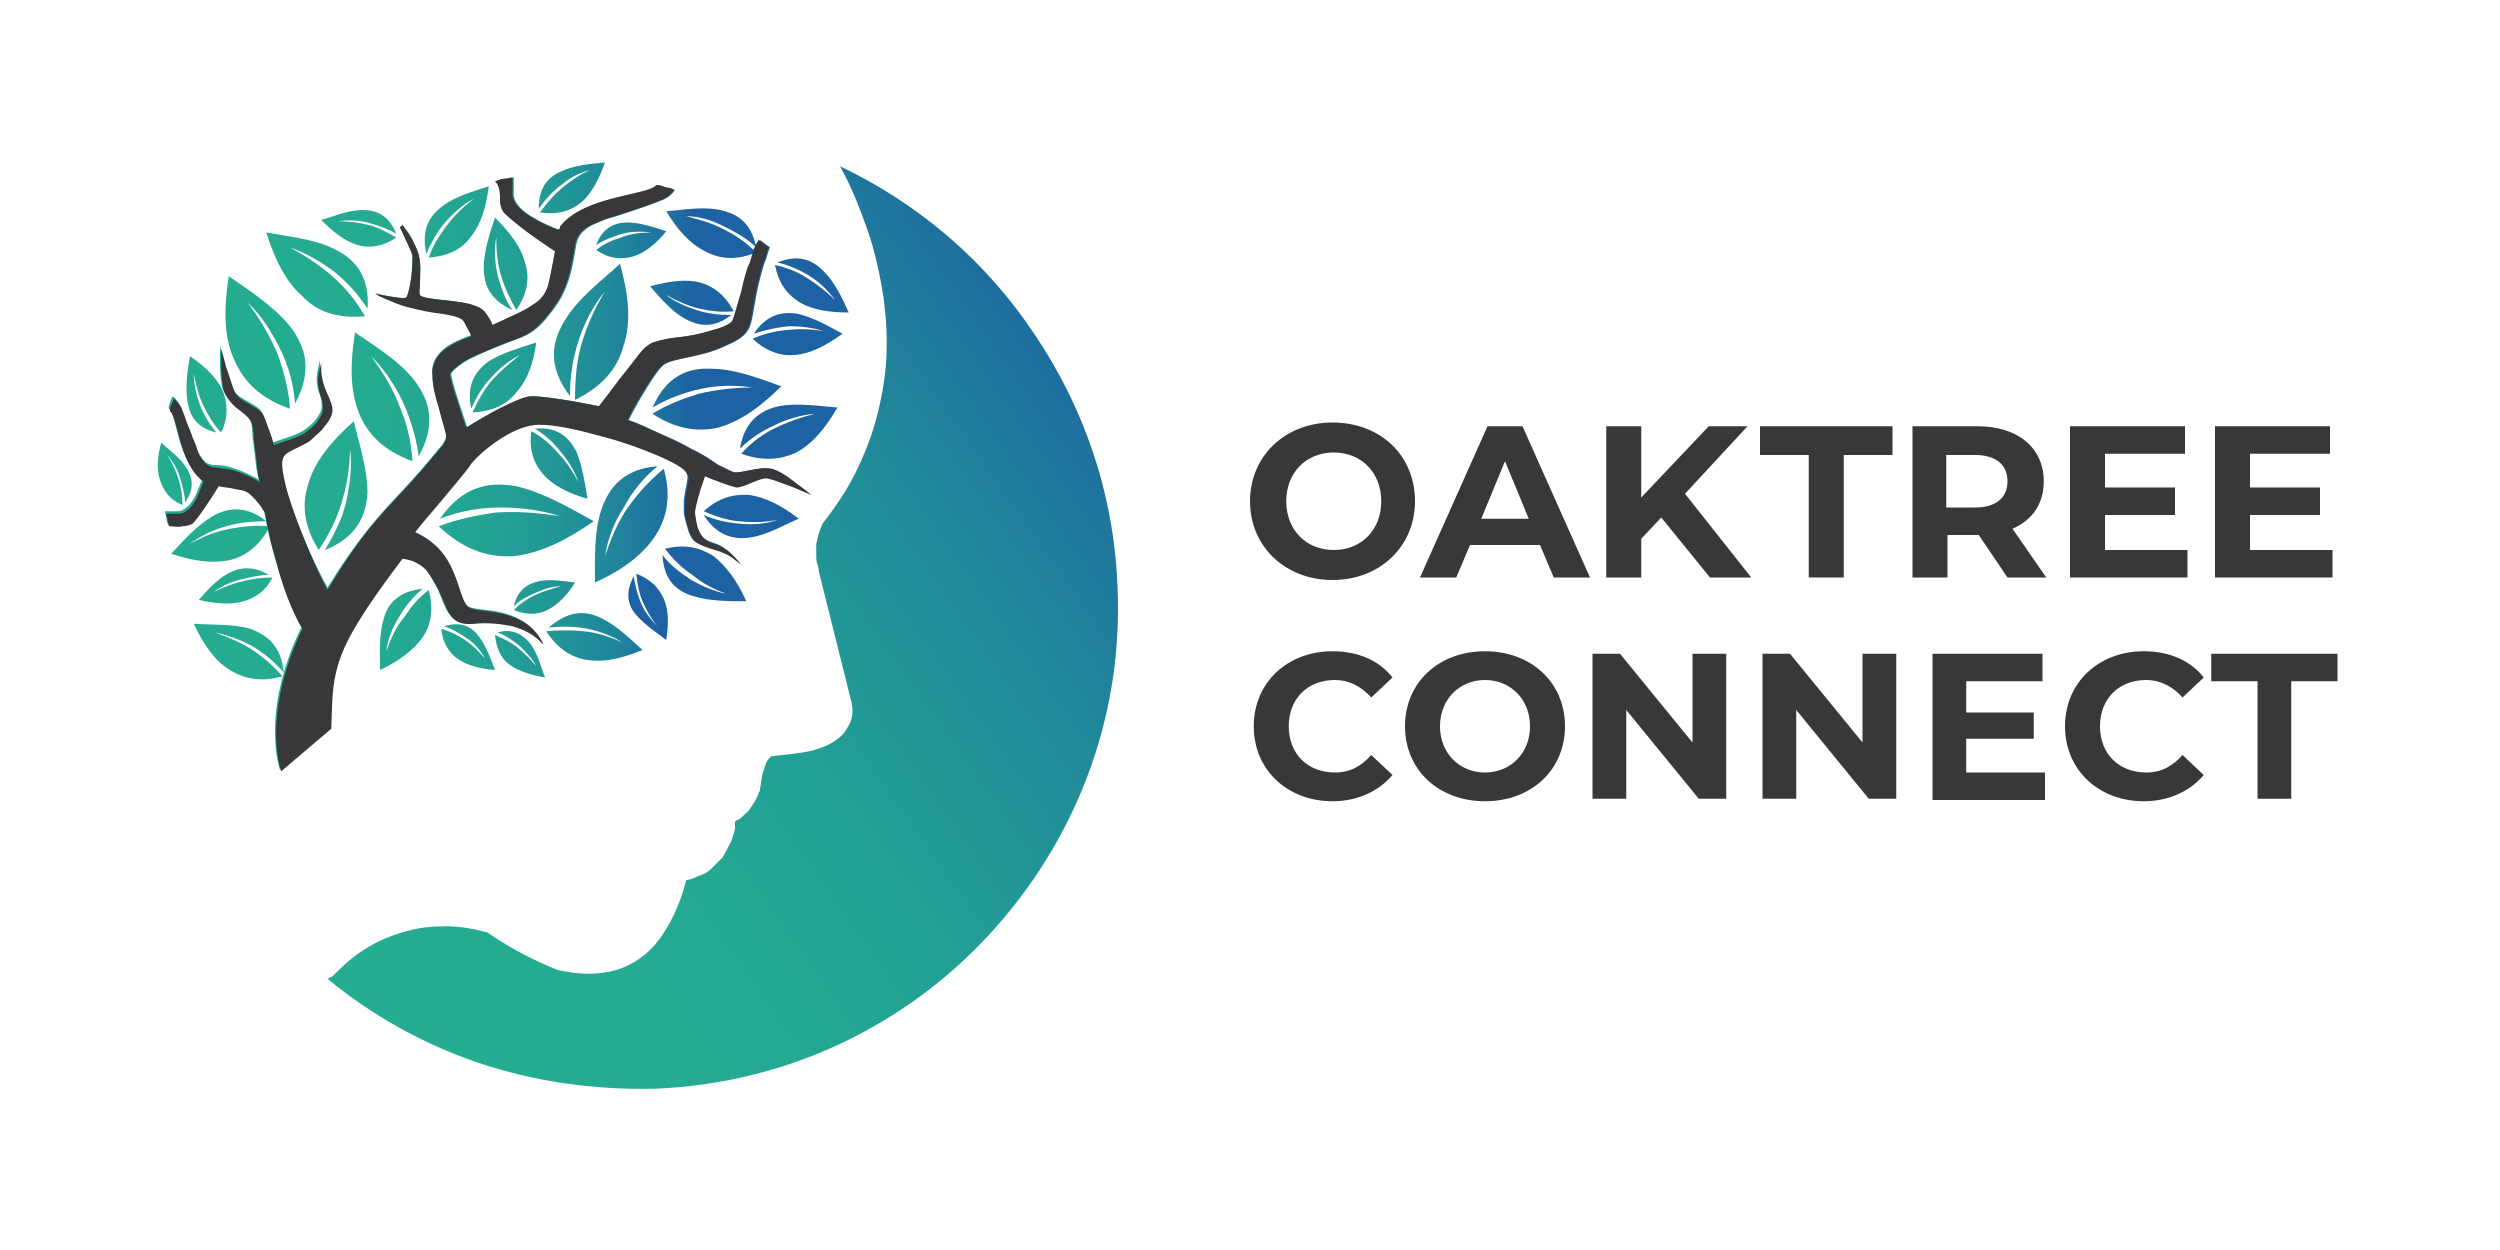 <?xml version="1.0" encoding="utf-8"?>
<!-- Generator: Adobe Illustrator 24.2.0, SVG Export Plug-In . SVG Version: 6.00 Build 0)  -->
<svg version="1.1" id="Layer_1" xmlns="http://www.w3.org/2000/svg" xmlns:xlink="http://www.w3.org/1999/xlink" x="0px" y="0px"
	 viewBox="0 0 200 100" style="enable-background:new 0 0 200 100;" xml:space="preserve">
<style type="text/css">
	.st0{fill:url(#SVGID_1_);}
	.st1{fill:url(#SVGID_2_);}
	.st2{fill:url(#SVGID_3_);}
	.st3{fill:url(#SVGID_4_);}
	.st4{fill:url(#SVGID_5_);}
	.st5{fill:url(#SVGID_6_);}
	.st6{fill:url(#SVGID_7_);}
	.st7{fill:url(#SVGID_8_);}
	.st8{fill:url(#SVGID_9_);}
	.st9{fill:url(#SVGID_10_);}
	.st10{fill:url(#SVGID_11_);}
	.st11{fill:url(#SVGID_12_);}
	.st12{fill:url(#SVGID_13_);}
	.st13{fill:url(#SVGID_14_);}
	.st14{fill:url(#SVGID_15_);}
	.st15{fill:url(#SVGID_16_);}
	.st16{fill:url(#SVGID_17_);}
	.st17{fill:url(#SVGID_18_);}
	.st18{fill:url(#SVGID_19_);}
	.st19{fill:url(#SVGID_20_);}
	.st20{fill:url(#SVGID_21_);}
	.st21{fill:url(#SVGID_22_);}
	.st22{fill:url(#SVGID_23_);}
	.st23{fill:url(#SVGID_24_);}
	.st24{fill:url(#SVGID_25_);}
	.st25{fill:url(#SVGID_26_);}
	.st26{fill:url(#SVGID_27_);}
	.st27{fill:url(#SVGID_28_);}
	.st28{fill:url(#SVGID_29_);}
	.st29{fill:url(#SVGID_30_);}
	.st30{fill:url(#SVGID_31_);}
	.st31{fill:url(#SVGID_32_);}
	.st32{fill:url(#SVGID_33_);}
	.st33{fill:url(#SVGID_34_);}
	.st34{fill:url(#SVGID_35_);}
	.st35{fill:#38383A;}
	.st36{fill:url(#SVGID_36_);}
	.st37{fill:url(#SVGID_37_);}
	.st38{fill:url(#SVGID_38_);}
	.st39{fill:url(#SVGID_39_);}
	.st40{fill:url(#SVGID_40_);}
	.st41{fill:url(#SVGID_41_);}
	.st42{fill:url(#SVGID_42_);}
	.st43{fill:url(#SVGID_43_);}
	.st44{fill:url(#SVGID_44_);}
	.st45{fill:url(#SVGID_45_);}
	.st46{fill:url(#SVGID_46_);}
	.st47{fill:url(#SVGID_47_);}
	.st48{fill:url(#SVGID_48_);}
	.st49{fill:url(#SVGID_49_);}
	.st50{fill:url(#SVGID_50_);}
	.st51{fill:url(#SVGID_51_);}
	.st52{fill:url(#SVGID_52_);}
	.st53{fill:url(#SVGID_53_);}
	.st54{fill:url(#SVGID_54_);}
	.st55{fill:url(#SVGID_55_);}
	.st56{fill:url(#SVGID_56_);}
	.st57{fill:url(#SVGID_57_);}
	.st58{fill:url(#SVGID_58_);}
	.st59{fill:url(#SVGID_59_);}
	.st60{fill:url(#SVGID_60_);}
	.st61{fill:url(#SVGID_61_);}
	.st62{fill:url(#SVGID_62_);}
	.st63{fill:url(#SVGID_63_);}
	.st64{fill:url(#SVGID_64_);}
	.st65{fill:url(#SVGID_65_);}
	.st66{fill:url(#SVGID_66_);}
	.st67{fill:url(#SVGID_67_);}
	.st68{fill:url(#SVGID_68_);}
	.st69{fill:url(#SVGID_69_);}
	.st70{fill:url(#SVGID_70_);}
	.st71{fill:url(#SVGID_71_);}
	.st72{fill:url(#SVGID_72_);}
	.st73{fill:url(#SVGID_73_);}
	.st74{fill:url(#SVGID_74_);}
	.st75{fill:url(#SVGID_75_);}
	.st76{fill:url(#SVGID_76_);}
	.st77{fill:url(#SVGID_77_);}
	.st78{fill:url(#SVGID_78_);}
	.st79{fill:url(#SVGID_79_);}
	.st80{fill:url(#SVGID_80_);}
	.st81{fill:url(#SVGID_81_);}
	.st82{fill:url(#SVGID_82_);}
	.st83{fill:url(#SVGID_83_);}
	.st84{fill:url(#SVGID_84_);}
	.st85{fill:url(#SVGID_85_);}
	.st86{fill:url(#SVGID_86_);}
	.st87{fill:url(#SVGID_87_);}
	.st88{fill:url(#SVGID_88_);}
	.st89{fill:url(#SVGID_89_);}
	.st90{fill:url(#SVGID_90_);}
	.st91{fill:url(#SVGID_91_);}
	.st92{fill:url(#SVGID_92_);}
	.st93{fill:url(#SVGID_93_);}
	.st94{fill:url(#SVGID_94_);}
	.st95{fill:url(#SVGID_95_);}
	.st96{fill:url(#SVGID_96_);}
	.st97{fill:url(#SVGID_97_);}
	.st98{fill:url(#SVGID_98_);}
	.st99{fill:url(#SVGID_99_);}
	.st100{fill:url(#SVGID_100_);}
	.st101{fill:url(#SVGID_101_);}
	.st102{fill:url(#SVGID_102_);}
	.st103{fill:url(#SVGID_103_);}
	.st104{fill:url(#SVGID_104_);}
	.st105{fill:url(#SVGID_105_);}
</style>
<g>
	<linearGradient id="SVGID_1_" gradientUnits="userSpaceOnUse" x1="31.125" y1="73.976" x2="92.185" y2="31.155">
		<stop  offset="0" style="stop-color:#24AD91"/>
		<stop  offset="0.258" style="stop-color:#24AA92"/>
		<stop  offset="0.478" style="stop-color:#239F94"/>
		<stop  offset="0.684" style="stop-color:#218E99"/>
		<stop  offset="0.881" style="stop-color:#1F759E"/>
		<stop  offset="1" style="stop-color:#1D62A3"/>
	</linearGradient>
	<path class="st0" d="M67.2,13.3C67.2,13.3,67.2,13.3,67.2,13.3C67.2,13.3,67.2,13.3,67.2,13.3c0.9,1.6,1.6,3.4,2.2,5.1
		s1,3.6,1.3,5.5c0.2,1.6,0.3,3.2,0.2,4.9c-0.1,1.6-0.4,3.2-0.8,4.7c-0.4,1.5-1,3-1.7,4.4c-0.7,1.4-1.6,2.7-2.6,4
		c-0.1,0.2-0.2,0.5-0.3,0.8c-0.1,0.3-0.1,0.5-0.2,0.8c0,0,0,0,0,0.1c0,0,0,0,0,0.1c0,0.3,0,0.6,0,0.9c0,0.3,0.1,0.6,0.2,0.9
		c0,0,0,0.1,0,0.1c0,0,0,0.1,0,0.1l1.3,5.2l1.3,5.2l0,0l0,0c0.2,0.8,0.1,1.5-0.3,2.1c-0.3,0.6-0.9,1.1-1.8,1.5
		c-0.5,0.2-1.1,0.4-1.8,0.5c-0.7,0.1-1.5,0.2-2.5,0.3c-0.1,0.1-0.1,0.1-0.2,0.2c-0.1,0.1-0.1,0.2-0.2,0.3c-0.1,0.3-0.2,0.6-0.3,0.9
		c-0.1,0.4-0.1,0.8-0.2,1.2c0,0.1,0,0.2-0.1,0.3c0,0.1-0.1,0.2-0.1,0.3c-0.2,0.4-0.4,0.7-0.6,1c-0.2,0.3-0.5,0.5-0.8,0.8
		c-0.1,0-0.1,0.1-0.2,0.1c-0.1,0-0.1,0.1-0.2,0.1c0,0.1,0,0.2,0,0.3c0,0.1,0,0.2,0,0.3c-0.1,0.4-0.2,0.8-0.4,1.2
		c-0.2,0.4-0.4,0.7-0.6,1.1c-0.3,0.3-0.6,0.6-0.9,0.9c-0.3,0.3-0.7,0.5-1.1,0.6c-0.1,0.1-0.3,0.1-0.4,0.2c-0.1,0-0.3,0.1-0.5,0.1
		c-0.5,2-1.3,3.6-2.2,4.8s-2.1,2-3.4,2.4c-1.4,0.4-2.9,0.4-4.7,0C42.9,76.9,41,76,39,74.6c-1.1-0.3-2.2-0.5-3.3-0.5
		s-2.2,0.1-3.2,0.4c-1.1,0.3-2.1,0.7-3.1,1.3c-1,0.6-1.8,1.3-2.6,2.1c0,0-0.1,0.1-0.1,0.1c0,0-0.1,0.1-0.1,0.1
		c-0.1,0.1-0.1,0.1-0.2,0.1c-0.1,0-0.1,0.1-0.2,0.1c3.5,2.9,7.6,5.2,12,6.7s9.2,2.2,14.1,2.1c10.7-0.4,20.2-5.1,26.9-12.4
		c6.7-7.3,10.7-17.1,10.2-27.8c-0.3-7.5-2.7-14.3-6.6-20.1C78.9,20.9,73.5,16.3,67.2,13.3z"/>
	<g>
		<linearGradient id="SVGID_2_" gradientUnits="userSpaceOnUse" x1="7.845" y1="37.296" x2="55.236" y2="38.276">
			<stop  offset="0" style="stop-color:#24AD91"/>
			<stop  offset="0.462" style="stop-color:#24AB91"/>
			<stop  offset="0.637" style="stop-color:#23A493"/>
			<stop  offset="0.763" style="stop-color:#229896"/>
			<stop  offset="0.866" style="stop-color:#20879A"/>
			<stop  offset="0.954" style="stop-color:#1E719F"/>
			<stop  offset="1" style="stop-color:#1D62A3"/>
		</linearGradient>
		<path class="st1" d="M58.9,37.8c-0.3,0-0.7-0.3-1.4-0.6c-0.6-0.4-1.3-0.9-2.2-1.3c-0.8-0.5-2-1-3.1-1.5c-1-0.5-1.9-0.8-1.9-0.8
			s0.5-1,1.1-2c0.6-1,1.3-2.1,1.7-2.4c0.4-0.3,1-0.4,1.9-0.6c0.9-0.2,2-0.4,3.2-1c1.2-0.5,1.7-1,1.9-1.8c0.2-0.8,0.3-1.9,0.7-3.5
			c0.2-0.7,0.3-1.2,0.5-1.6c0.1-0.4,0.2-0.7,0.3-0.9c-0.1-0.1-0.3-0.2-0.4-0.3c-0.1-0.1-0.3-0.2-0.4-0.3c-0.1,0.1-0.1,0.2-0.2,0.3
			s-0.1,0.3-0.2,0.4c-0.2,0.7-0.3,1.1-0.4,1.3s-0.1,0.2-0.1,0.2s-0.3,0.9-0.5,1.9s-0.6,2.1-0.7,2.3c-0.1,0.3-0.8,0.6-1.6,0.8
			c-0.9,0.3-1.9,0.5-2.9,0.6c-1,0.1-1.5,0.3-1.9,0.4c-0.4,0.2-0.6,0.4-0.8,0.6c-0.2,0.2-1,1.3-1.9,2.4c-0.8,1.1-1.6,2.1-1.6,2.1
			s-1-0.2-2.1-0.4c-1.2-0.2-2.5-0.4-3.3-0.4c-0.5,0-1.4,0.4-2.4,0.9c-1,0.5-2,1.1-2.8,1.6c-0.2-0.5-0.5-1.5-0.8-2.4
			c-0.3-0.9-0.5-1.7-0.5-1.9c0.1-0.2,0.4-0.5,1-0.9c0.6-0.4,1.6-0.8,2.8-1.3c1.2-0.5,2-0.7,2.6-1.1c0.6-0.4,1.2-1,2.1-2.3
			c0.6-0.9,0.9-1.8,1.1-2.6s0.3-1.5,0.4-2.1c0.1-0.5,0.3-0.9,0.7-1.2c0.3-0.3,0.8-0.5,1.3-0.7c0.4-0.2,0.9-0.3,1.5-0.5
			c0.6-0.2,1.2-0.4,1.8-0.6c0.6-0.2,1.1-0.4,1.6-0.6c0.5-0.2,0.8-0.5,1-0.8c-0.2-0.1-0.4-0.2-0.7-0.2c-0.2-0.1-0.5-0.2-0.7-0.2
			c-0.3,0.4-1.6,0.6-3.2,1c-1.6,0.4-3.4,1-4.4,2.2c-0.1,0.1-0.1,0.1-0.1,0.2c0,0.1-0.1,0.1-0.1,0.2c-0.6-0.2-1.5-0.6-2.3-1.1
			c-0.8-0.5-1.4-1.1-1.4-1.8c0-0.2,0-0.5,0-0.7c0-0.2,0-0.4,0-0.6c-0.2,0-0.4,0.1-0.7,0.1c-0.2,0-0.4,0.1-0.7,0.2
			C40,14.9,40,15.5,40,15.9c0,0.5,0.1,0.8,0.3,1.1c0.3,0.3,1,0.9,1.8,1.5s1.7,1.2,2.3,1.6c-0.1,0.6-0.2,1.1-0.3,1.6s-0.2,1-0.3,1.3
			c-0.2,0.5-0.5,1-1.2,1.4c-0.7,0.5-1.7,0.9-3.2,1.6c-0.1-0.3-0.3-0.6-0.5-0.9c-0.2-0.3-0.5-0.5-0.8-0.6c-0.7-0.3-1.8-0.4-2.7-0.5
			c-0.9-0.1-1.7-0.2-1.8-0.4c-0.1-0.2,0-0.6,0-1.1c0-0.6,0.1-1.3-0.1-2.1c-0.1-0.4-0.3-0.8-0.5-1.2c-0.2-0.4-0.5-0.8-0.8-1.2
			c0,0-0.1,0.1-0.1,0.1S32,18.1,32,18.2c0.3,0.6,0.5,1.1,0.7,1.5c0.2,0.4,0.3,0.7,0.3,0.8c0,0.1,0,0.9-0.1,1.7
			c-0.1,0.8-0.3,1.5-0.4,1.6c-0.2,0.1-0.8,0-1.4-0.1S30,23.4,30,23.4s0.3,0.2,0.8,0.4s1.1,0.5,1.9,0.7c0.8,0.2,1.7,0.4,2.6,0.5
			c0.8,0.1,1.5,0.3,1.7,0.5c0.1,0.1,0.2,0.3,0.3,0.5c0.1,0.2,0.3,0.5,0.4,0.8c-1.1,0.4-1.9,0.8-2.4,1.3c-0.5,0.5-0.8,1.1-0.7,1.9
			c0,0.7,0.2,1.6,0.5,2.5c0.2,0.9,0.5,1.7,0.6,2.3c0,0.1,0,0.2-0.1,0.4s-0.2,0.4-0.5,0.7c-2.1,2.6-3.5,3.9-4.7,5.3s-2.4,2.9-4.2,5.8
			c-0.6-1.1-1.4-2.7-2-4.2s-1.2-3.2-1.5-4.4c-0.3-1.3-0.3-1.9,0-2.2c0.3-0.3,0.9-0.5,1.8-1c0.2-0.1,0.4-0.3,0.6-0.5s0.5-0.4,0.7-0.7
			c0.5-0.6,0.7-1,0.7-1.4c0-0.4-0.2-0.8-0.5-1.5c-0.3-0.7-0.4-1.3-0.4-1.7c0-0.4,0-0.6,0-0.6s-0.1,0.4-0.2,0.9
			c-0.1,0.5-0.1,1.2,0.2,1.9c0.2,0.7,0.2,1.2-0.1,1.6c-0.2,0.4-0.6,0.8-0.9,1c-0.3,0.3-1,0.6-1.6,0.8c-0.6,0.2-1.2,0.4-1.2,0.4
			s-0.1-0.5-0.3-1s-0.4-1.2-0.6-1.5c-0.2-0.3-0.6-0.5-1.1-0.8c-0.4-0.2-0.9-0.5-1.1-0.9c-0.2-0.4-0.4-1.2-0.7-2
			c-0.2-0.8-0.4-1.5-0.4-1.5s0,0.7,0,1.5s0.1,1.7,0.3,2.1c0.2,0.4,0.6,0.9,1,1.2c0.4,0.3,0.8,0.6,1,0.9c0.2,0.2,0.3,0.8,0.3,1.5
			c0.1,0.7,0.2,1.6,0.3,2.5c0,0.2,0.1,0.3,0.1,0.5s0.1,0.3,0.1,0.5c0,0-0.1-0.1-0.1-0.1c-0.1,0-0.1-0.1-0.2-0.1
			c-0.7-0.4-1.3-0.6-1.9-0.8s-1.1-0.2-1.5-0.2c-0.4-0.1-0.6-0.2-0.8-0.5s-0.4-0.5-0.5-0.9c-0.1-0.3-0.2-0.6-0.4-1s-0.3-0.8-0.5-1.3
			c-0.1-0.4-0.3-0.8-0.4-1.1c-0.2-0.3-0.4-0.6-0.6-0.7c-0.1,0.2-0.1,0.3-0.2,0.5c-0.1,0.2-0.1,0.3-0.1,0.5c0.3,0.2,0.5,1.2,0.8,2.3
			c0.3,1.1,0.8,2.4,1.6,3.1c0,0,0.1,0.1,0.1,0.1c0,0,0.1,0.1,0.2,0.1c-0.2,0.4-0.4,1.1-0.7,1.6c-0.3,0.5-0.8,1-1.3,1
			c-0.2,0-0.3,0-0.5,0c-0.2,0-0.3,0-0.5,0c0,0.2,0.1,0.3,0.1,0.5s0.1,0.3,0.1,0.5c0.4,0,0.8,0.1,1.1,0s0.6-0.1,0.8-0.2
			c0.2-0.2,0.6-0.7,1-1.3c0.4-0.6,0.8-1.2,1.1-1.7c0.4,0.1,0.8,0.1,1.2,0.2c0.4,0.1,0.7,0.1,0.9,0.2c0.2,0.1,0.5,0.3,0.8,0.6
			s0.6,0.7,0.8,1.1c0.3,1.6,0.7,3.3,1.2,4.9c0.5,1.6,1.1,3.2,1.8,4.5c-1.7,3.5-2.1,6.4-2.1,8.3c0,2,0.4,3.1,0.4,3.1l2-1.7l2-1.7
			c0.1-2,0-3.4,0.6-5.3c0.6-1.9,2-4.2,5.1-8.3c0.9,0.1,1.5,0.5,1.9,0.9s0.7,1.1,1,1.6c0.4,0.9,0.6,1.6,1,2.1
			c0.4,0.5,0.9,0.7,1.9,0.6c1-0.1,2,0,3,0.2c1,0.3,1.8,0.7,2.5,1.5c-0.7-1.6-2.1-2.2-3.3-2.5s-2.4-0.2-2.8-0.6
			c-0.4-0.4-0.6-1.5-1.1-2.7c-0.5-1.2-1.3-2.4-3.1-3.2c0.6-0.8,1.6-1.9,2.5-3c0.9-1.1,1.7-2,2-2.5c0.5-0.6,1.3-1.3,2.2-1.9
			c0.9-0.6,1.9-1.1,2.9-1.2c0.9-0.1,2.8,0.2,4.9,0.8s4.2,1.3,5.7,2c1.2,0.6,1.6,0.9,1.7,1.4c0,0.5-0.2,1-0.3,2c0,0.2,0,0.5,0,0.8
			c0,0.3,0.1,0.6,0.2,1c0.2,0.8,0.4,1.2,0.7,1.4c0.3,0.2,0.8,0.4,1.5,0.6c0.7,0.2,1.3,0.5,1.6,0.8c0.3,0.2,0.5,0.4,0.5,0.4
			s-0.2-0.3-0.6-0.7c-0.4-0.4-0.9-0.8-1.6-1c-0.7-0.2-1-0.6-1.2-1.1c-0.2-0.4-0.2-0.9-0.3-1.3c0-0.4,0.2-1.1,0.4-1.8
			s0.4-1.2,0.4-1.2s0.4,0.2,1,0.4c0.5,0.2,1.1,0.4,1.5,0.5c0.4,0,0.8-0.2,1.3-0.4s0.9-0.4,1.3-0.3c0.4,0.1,1.2,0.4,2,0.7
			c0.7,0.3,1.4,0.6,1.4,0.6s-0.5-0.4-1.2-0.9c-0.6-0.5-1.4-1-1.9-1.1c-0.5-0.1-1.1,0-1.6,0.1C59.6,37.7,59.2,37.8,58.9,37.8z"/>
		<linearGradient id="SVGID_3_" gradientUnits="userSpaceOnUse" x1="8.086" y1="25.62" x2="55.478" y2="26.601">
			<stop  offset="0" style="stop-color:#24AD91"/>
			<stop  offset="0.462" style="stop-color:#24AB91"/>
			<stop  offset="0.637" style="stop-color:#23A493"/>
			<stop  offset="0.763" style="stop-color:#229896"/>
			<stop  offset="0.866" style="stop-color:#20879A"/>
			<stop  offset="0.954" style="stop-color:#1E719F"/>
			<stop  offset="1" style="stop-color:#1D62A3"/>
		</linearGradient>
		<path class="st2" d="M60.3,26.7c0.9-0.3,1.8-0.5,2.8-0.6c1,0,1.9,0.1,2.8,0.4c-1-0.2-2-0.2-3-0.1c-0.9,0.1-1.8,0.3-2.7,0.7
			c1.1,1,2.2,1.4,3.4,1.3c1.2-0.1,2.4-0.7,3.8-1.7c-1.1-0.6-2.3-1.3-3.6-1.6C62.5,24.9,61.3,25.2,60.3,26.7z"/>
		<linearGradient id="SVGID_4_" gradientUnits="userSpaceOnUse" x1="8.237" y1="18.319" x2="55.629" y2="19.299">
			<stop  offset="0" style="stop-color:#24AD91"/>
			<stop  offset="0.462" style="stop-color:#24AB91"/>
			<stop  offset="0.637" style="stop-color:#23A493"/>
			<stop  offset="0.763" style="stop-color:#229896"/>
			<stop  offset="0.866" style="stop-color:#20879A"/>
			<stop  offset="0.954" style="stop-color:#1E719F"/>
			<stop  offset="1" style="stop-color:#1D62A3"/>
		</linearGradient>
		<path class="st3" d="M53.3,18.5c-0.9-0.3-2.1-0.7-3.1-0.7c-1,0-2,0.4-2.5,1.8c0.6-0.4,1.4-0.7,2.1-0.9s1.6-0.2,2.3-0.1
			c-0.9,0-1.7,0.1-2.4,0.4c-0.7,0.2-1.4,0.5-2,1c1,0.7,2,0.8,3,0.5C51.6,20.2,52.5,19.5,53.3,18.5z"/>
		<linearGradient id="SVGID_5_" gradientUnits="userSpaceOnUse" x1="7.821" y1="38.441" x2="55.212" y2="39.421">
			<stop  offset="0" style="stop-color:#24AD91"/>
			<stop  offset="0.462" style="stop-color:#24AB91"/>
			<stop  offset="0.637" style="stop-color:#23A493"/>
			<stop  offset="0.763" style="stop-color:#229896"/>
			<stop  offset="0.866" style="stop-color:#20879A"/>
			<stop  offset="0.954" style="stop-color:#1E719F"/>
			<stop  offset="1" style="stop-color:#1D62A3"/>
		</linearGradient>
		<path class="st4" d="M25.5,44c0.8-1.2,1.4-2.4,1.8-3.7c0.4-1.3,0.7-2.8,0.7-4.4c0.2,1.3,0,2.8-0.3,4.2s-1,2.7-1.7,3.9
			c2.5-1,3.3-2.7,3.4-4.6c0-1.9-0.7-4-1.1-5.7c-1.8,1.6-3.1,3.2-3.6,4.9C24.1,40.3,24.3,42.1,25.5,44z"/>
		<linearGradient id="SVGID_6_" gradientUnits="userSpaceOnUse" x1="7.97" y1="31.237" x2="55.361" y2="32.217">
			<stop  offset="0" style="stop-color:#24AD91"/>
			<stop  offset="0.462" style="stop-color:#24AB91"/>
			<stop  offset="0.637" style="stop-color:#23A493"/>
			<stop  offset="0.763" style="stop-color:#229896"/>
			<stop  offset="0.866" style="stop-color:#20879A"/>
			<stop  offset="0.954" style="stop-color:#1E719F"/>
			<stop  offset="1" style="stop-color:#1D62A3"/>
		</linearGradient>
		<path class="st5" d="M33.5,36.5c1.4-2.5,0.9-4.4-0.3-6s-3.2-2.8-4.8-3.9C28,29.1,28,31.2,28.7,33c0.7,1.8,2.1,3.1,4.3,3.9
			c-0.1-1.5-0.4-2.9-1-4.3c-0.5-1.4-1.3-2.7-2.3-4.1c1,1,1.9,2.3,2.5,3.6C32.9,33.6,33.3,35.1,33.5,36.5z"/>
		<linearGradient id="SVGID_7_" gradientUnits="userSpaceOnUse" x1="8.193" y1="20.472" x2="55.584" y2="21.453">
			<stop  offset="0" style="stop-color:#24AD91"/>
			<stop  offset="0.462" style="stop-color:#24AB91"/>
			<stop  offset="0.637" style="stop-color:#23A493"/>
			<stop  offset="0.763" style="stop-color:#229896"/>
			<stop  offset="0.866" style="stop-color:#20879A"/>
			<stop  offset="0.954" style="stop-color:#1E719F"/>
			<stop  offset="1" style="stop-color:#1D62A3"/>
		</linearGradient>
		<path class="st6" d="M41,24.8C40.4,24,40.1,23,39.8,22c-0.2-1-0.3-2-0.1-3c0,1.1,0.1,2.1,0.4,3.1s0.7,1.8,1.2,2.7
			c0.9-1.3,1.1-2.6,0.7-3.8c-0.3-1.2-1.2-2.4-2.4-3.6c-0.4,1.2-0.9,2.7-0.9,4C38.7,22.8,39.2,24,41,24.8z"/>
		<linearGradient id="SVGID_8_" gradientUnits="userSpaceOnUse" x1="7.768" y1="40.976" x2="55.16" y2="41.957">
			<stop  offset="0" style="stop-color:#24AD91"/>
			<stop  offset="0.462" style="stop-color:#24AB91"/>
			<stop  offset="0.637" style="stop-color:#23A493"/>
			<stop  offset="0.763" style="stop-color:#229896"/>
			<stop  offset="0.866" style="stop-color:#20879A"/>
			<stop  offset="0.954" style="stop-color:#1E719F"/>
			<stop  offset="1" style="stop-color:#1D62A3"/>
		</linearGradient>
		<path class="st7" d="M35.1,42.1c1.9,1.8,3.8,2.5,5.9,2.4c2.1-0.2,4.2-1.2,6.5-2.8c-1.8-1-4-2.3-6.2-2.8c-2.2-0.4-4.3,0-6.1,2.6
			c1.5-0.6,3.2-0.9,4.8-0.9s3.3,0.2,4.8,0.7c-1.8-0.3-3.5-0.4-5.1-0.3C38.2,41.2,36.7,41.5,35.1,42.1z"/>
		<linearGradient id="SVGID_9_" gradientUnits="userSpaceOnUse" x1="7.645" y1="46.946" x2="55.036" y2="47.926">
			<stop  offset="0" style="stop-color:#24AD91"/>
			<stop  offset="0.462" style="stop-color:#24AB91"/>
			<stop  offset="0.637" style="stop-color:#23A493"/>
			<stop  offset="0.763" style="stop-color:#229896"/>
			<stop  offset="0.866" style="stop-color:#20879A"/>
			<stop  offset="0.954" style="stop-color:#1E719F"/>
			<stop  offset="1" style="stop-color:#1D62A3"/>
		</linearGradient>
		<path class="st8" d="M46,46.6c-0.9-0.1-1.9-0.3-2.9-0.1c-0.9,0.2-1.7,0.7-2,2c0.5-0.5,1.1-0.8,1.8-1.1s1.3-0.5,2-0.5
			c-0.8,0.2-1.4,0.4-2.1,0.7c-0.6,0.3-1.2,0.7-1.7,1.2c1,0.4,1.9,0.4,2.7,0S45.4,47.6,46,46.6z"/>
		
			<linearGradient id="SVGID_10_" gradientUnits="userSpaceOnUse" x1="1236.207" y1="-5559.289" x2="1283.598" y2="-5558.309" gradientTransform="matrix(0.176 -0.984 0.984 0.176 4618.336 5707.155)">
			<stop  offset="0" style="stop-color:#24AD91"/>
			<stop  offset="0.462" style="stop-color:#24AB91"/>
			<stop  offset="0.637" style="stop-color:#23A493"/>
			<stop  offset="0.763" style="stop-color:#229896"/>
			<stop  offset="0.866" style="stop-color:#20879A"/>
			<stop  offset="0.954" style="stop-color:#1E719F"/>
			<stop  offset="1" style="stop-color:#1D62A3"/>
		</linearGradient>
		<path class="st9" d="M58.1,47.5c-1-0.2-1.9-0.6-2.8-1.1c-0.9-0.6-1.7-1.2-2.3-2c0.1,2,1.1,2.9,2.5,3.3c1.3,0.4,2.9,0.4,4.2,0.4
			c-0.7-1.6-1.6-2.8-2.6-3.6c-1.1-0.7-2.3-1-3.9-0.6c0.6,0.8,1.3,1.5,2.2,2.1C56.1,46.6,57,47.1,58.1,47.5z"/>
		
			<linearGradient id="SVGID_11_" gradientUnits="userSpaceOnUse" x1="513.791" y1="-4077.265" x2="561.182" y2="-4076.285" gradientTransform="matrix(0.689 -0.725 0.725 0.689 1713.596 4178.921)">
			<stop  offset="0" style="stop-color:#24AD91"/>
			<stop  offset="0.462" style="stop-color:#24AB91"/>
			<stop  offset="0.637" style="stop-color:#23A493"/>
			<stop  offset="0.763" style="stop-color:#229896"/>
			<stop  offset="0.866" style="stop-color:#20879A"/>
			<stop  offset="0.954" style="stop-color:#1E719F"/>
			<stop  offset="1" style="stop-color:#1D62A3"/>
		</linearGradient>
		<path class="st10" d="M52.6,50.1c-0.5-0.5-1-1.1-1.3-1.8s-0.5-1.5-0.6-2.2c-0.7,1.3-0.5,2.3,0.2,3.1s1.6,1.4,2.4,2
			c0.2-1.3,0.2-2.4-0.2-3.3c-0.4-0.9-1.1-1.6-2.2-2c0.1,0.8,0.2,1.5,0.5,2.2S52.1,49.5,52.6,50.1z"/>
		<linearGradient id="SVGID_12_" gradientUnits="userSpaceOnUse" x1="7.766" y1="41.084" x2="55.158" y2="42.065">
			<stop  offset="0" style="stop-color:#24AD91"/>
			<stop  offset="0.462" style="stop-color:#24AB91"/>
			<stop  offset="0.637" style="stop-color:#23A493"/>
			<stop  offset="0.763" style="stop-color:#229896"/>
			<stop  offset="0.866" style="stop-color:#20879A"/>
			<stop  offset="0.954" style="stop-color:#1E719F"/>
			<stop  offset="1" style="stop-color:#1D62A3"/>
		</linearGradient>
		<path class="st11" d="M52.6,37.3c-2.7,0.2-3.9,1.7-4.5,3.5c-0.6,1.8-0.5,4-0.5,5.8c2.2-1,3.8-2.2,4.8-3.7s1.3-3.3,0.7-5.4
			c-1.1,0.9-2,1.9-2.8,3s-1.4,2.5-1.9,4c0.2-1.3,0.7-2.7,1.5-3.9C50.6,39.3,51.5,38.2,52.6,37.3z"/>
		<linearGradient id="SVGID_13_" gradientUnits="userSpaceOnUse" x1="7.785" y1="40.172" x2="55.177" y2="41.152">
			<stop  offset="0" style="stop-color:#24AD91"/>
			<stop  offset="0.462" style="stop-color:#24AB91"/>
			<stop  offset="0.637" style="stop-color:#23A493"/>
			<stop  offset="0.763" style="stop-color:#229896"/>
			<stop  offset="0.866" style="stop-color:#20879A"/>
			<stop  offset="0.954" style="stop-color:#1E719F"/>
			<stop  offset="1" style="stop-color:#1D62A3"/>
		</linearGradient>
		<path class="st12" d="M56.3,41.2c1,1.6,2.3,2,3.7,1.8s2.7-1,3.9-1.5c-1.4-1.1-2.7-1.7-3.9-1.9c-1.3-0.1-2.5,0.2-3.7,1.3
			c0.9,0.4,1.8,0.7,2.8,0.8c1,0.1,2,0.1,3.1-0.1c-0.9,0.3-1.9,0.4-3,0.3S57.2,41.6,56.3,41.2z"/>
		<linearGradient id="SVGID_14_" gradientUnits="userSpaceOnUse" x1="8.25" y1="17.68" x2="55.642" y2="18.661">
			<stop  offset="0" style="stop-color:#24AD91"/>
			<stop  offset="0.462" style="stop-color:#24AB91"/>
			<stop  offset="0.637" style="stop-color:#23A493"/>
			<stop  offset="0.763" style="stop-color:#229896"/>
			<stop  offset="0.866" style="stop-color:#20879A"/>
			<stop  offset="0.954" style="stop-color:#1E719F"/>
			<stop  offset="1" style="stop-color:#1D62A3"/>
		</linearGradient>
		<path class="st13" d="M60.5,20.2c-0.7-0.7-1.5-1.3-2.5-1.8c-0.9-0.5-1.9-0.8-3.1-1.1c1,0,2,0.3,3,0.8s1.9,1,2.6,1.7
			c-0.4-2-1.5-2.7-2.9-3c-1.4-0.3-3,0-4.3,0.1c0.9,1.5,1.9,2.6,3.1,3.2C57.7,20.8,59,20.8,60.5,20.2z"/>
		<linearGradient id="SVGID_15_" gradientUnits="userSpaceOnUse" x1="8.083" y1="25.77" x2="55.474" y2="26.751">
			<stop  offset="0" style="stop-color:#24AD91"/>
			<stop  offset="0.462" style="stop-color:#24AB91"/>
			<stop  offset="0.637" style="stop-color:#23A493"/>
			<stop  offset="0.763" style="stop-color:#229896"/>
			<stop  offset="0.866" style="stop-color:#20879A"/>
			<stop  offset="0.954" style="stop-color:#1E719F"/>
			<stop  offset="1" style="stop-color:#1D62A3"/>
		</linearGradient>
		<path class="st14" d="M49.6,21.1c-1.4,1.3-3.3,2.7-4.4,4.5s-1.4,3.7,0.4,6.1c0-1.5,0.2-3,0.7-4.5c0.5-1.5,1.2-2.8,2.1-3.9
			c-0.9,1.5-1.5,2.9-1.9,4.3S46,30.5,46,32c2.2-1.1,3.4-2.5,3.9-4.4C50.5,25.8,50.3,23.6,49.6,21.1z"/>
		<linearGradient id="SVGID_16_" gradientUnits="userSpaceOnUse" x1="7.977" y1="30.892" x2="55.368" y2="31.873">
			<stop  offset="0" style="stop-color:#24AD91"/>
			<stop  offset="0.462" style="stop-color:#24AB91"/>
			<stop  offset="0.637" style="stop-color:#23A493"/>
			<stop  offset="0.763" style="stop-color:#229896"/>
			<stop  offset="0.866" style="stop-color:#20879A"/>
			<stop  offset="0.954" style="stop-color:#1E719F"/>
			<stop  offset="1" style="stop-color:#1D62A3"/>
		</linearGradient>
		<path class="st15" d="M62.5,30.9c-1.7-0.6-3.7-1.4-5.6-1.4c-1.9-0.1-3.6,0.6-4.7,3.1c1.2-0.7,2.5-1.2,3.9-1.5
			c1.4-0.3,2.8-0.3,4.1-0.1c-1.6,0-3,0.2-4.3,0.5c-1.3,0.4-2.6,0.9-3.7,1.6c1.8,1.2,3.6,1.5,5.3,1.1C59.2,33.7,60.8,32.6,62.5,30.9z
			"/>
		<linearGradient id="SVGID_17_" gradientUnits="userSpaceOnUse" x1="8.262" y1="17.116" x2="55.654" y2="18.096">
			<stop  offset="0" style="stop-color:#24AD91"/>
			<stop  offset="0.462" style="stop-color:#24AB91"/>
			<stop  offset="0.637" style="stop-color:#23A493"/>
			<stop  offset="0.763" style="stop-color:#229896"/>
			<stop  offset="0.866" style="stop-color:#20879A"/>
			<stop  offset="0.954" style="stop-color:#1E719F"/>
			<stop  offset="1" style="stop-color:#1D62A3"/>
		</linearGradient>
		<path class="st16" d="M37.9,15.9c-0.9,0.7-1.6,1.4-2.2,2.2c-0.6,0.8-1.1,1.6-1.4,2.5c1.6-0.1,2.7-0.7,3.4-1.7c0.8-1,1.2-2.4,1.4-4
			c-1.2,0.4-2.7,0.8-3.7,1.6c-1.1,0.8-1.7,1.9-1.3,3.8c0.4-0.9,0.9-1.8,1.5-2.5S37.1,16.3,37.9,15.9z"/>
		<linearGradient id="SVGID_18_" gradientUnits="userSpaceOnUse" x1="8.168" y1="21.645" x2="55.56" y2="22.626">
			<stop  offset="0" style="stop-color:#24AD91"/>
			<stop  offset="0.462" style="stop-color:#24AB91"/>
			<stop  offset="0.637" style="stop-color:#23A493"/>
			<stop  offset="0.763" style="stop-color:#229896"/>
			<stop  offset="0.866" style="stop-color:#20879A"/>
			<stop  offset="0.954" style="stop-color:#1E719F"/>
			<stop  offset="1" style="stop-color:#1D62A3"/>
		</linearGradient>
		<path class="st17" d="M62.2,21c0.9,0.2,1.8,0.6,2.6,1.1c0.8,0.5,1.5,1.2,2,1.9c-0.7-0.7-1.5-1.3-2.3-1.8c-0.8-0.5-1.6-0.8-2.5-1
			c0.3,1.5,1,2.4,2,3c1,0.6,2.4,0.8,3.9,0.8c-0.5-1.1-1.1-2.4-2-3.3C65,20.8,63.9,20.3,62.2,21z"/>
		<linearGradient id="SVGID_19_" gradientUnits="userSpaceOnUse" x1="7.924" y1="33.459" x2="55.315" y2="34.44">
			<stop  offset="0" style="stop-color:#24AD91"/>
			<stop  offset="0.462" style="stop-color:#24AB91"/>
			<stop  offset="0.637" style="stop-color:#23A493"/>
			<stop  offset="0.763" style="stop-color:#229896"/>
			<stop  offset="0.866" style="stop-color:#20879A"/>
			<stop  offset="0.954" style="stop-color:#1E719F"/>
			<stop  offset="1" style="stop-color:#1D62A3"/>
		</linearGradient>
		<path class="st18" d="M59.2,35.9c0.8-0.8,1.7-1.4,2.8-1.9c1-0.5,2.1-0.8,3.2-0.9c-1.2,0.3-2.3,0.7-3.3,1.2c-1,0.5-1.9,1.2-2.6,2
			c1.7,0.6,3.1,0.5,4.4-0.1c1.3-0.7,2.3-1.9,3.3-3.6c-1.4-0.1-3.2-0.4-4.7-0.1S59.5,33.8,59.2,35.9z"/>
		<linearGradient id="SVGID_20_" gradientUnits="userSpaceOnUse" x1="8.006" y1="29.494" x2="55.398" y2="30.474">
			<stop  offset="0" style="stop-color:#24AD91"/>
			<stop  offset="0.462" style="stop-color:#24AB91"/>
			<stop  offset="0.637" style="stop-color:#23A493"/>
			<stop  offset="0.763" style="stop-color:#229896"/>
			<stop  offset="0.866" style="stop-color:#20879A"/>
			<stop  offset="0.954" style="stop-color:#1E719F"/>
			<stop  offset="1" style="stop-color:#1D62A3"/>
		</linearGradient>
		<path class="st19" d="M42.9,27.4c-1.2,0.4-2.7,0.8-3.8,1.5c-1.1,0.8-1.8,1.9-1.4,3.8c0.4-0.9,0.9-1.8,1.6-2.5
			c0.7-0.8,1.5-1.4,2.3-1.8c-0.9,0.7-1.7,1.4-2.3,2.1s-1.1,1.6-1.5,2.5c1.6-0.1,2.7-0.6,3.5-1.6C42.2,30.4,42.7,29,42.9,27.4z"/>
		<linearGradient id="SVGID_21_" gradientUnits="userSpaceOnUse" x1="8.322" y1="14.21" x2="55.714" y2="15.191">
			<stop  offset="0" style="stop-color:#24AD91"/>
			<stop  offset="0.462" style="stop-color:#24AB91"/>
			<stop  offset="0.637" style="stop-color:#23A493"/>
			<stop  offset="0.763" style="stop-color:#229896"/>
			<stop  offset="0.866" style="stop-color:#20879A"/>
			<stop  offset="0.954" style="stop-color:#1E719F"/>
			<stop  offset="1" style="stop-color:#1D62A3"/>
		</linearGradient>
		<path class="st20" d="M47.2,13.6c-0.9,0.4-1.6,0.9-2.3,1.5c-0.7,0.6-1.2,1.2-1.7,1.9c1.4,0.2,2.4-0.1,3.3-0.8
			c0.8-0.7,1.4-1.8,1.9-3.2c-1.1,0.1-2.4,0.2-3.5,0.7c-1.1,0.5-1.8,1.3-1.8,3c0.5-0.7,1.1-1.4,1.8-1.9
			C45.6,14.2,46.4,13.8,47.2,13.6z"/>
		<linearGradient id="SVGID_22_" gradientUnits="userSpaceOnUse" x1="7.578" y1="50.186" x2="54.969" y2="51.167">
			<stop  offset="0" style="stop-color:#24AD91"/>
			<stop  offset="0.462" style="stop-color:#24AB91"/>
			<stop  offset="0.637" style="stop-color:#23A493"/>
			<stop  offset="0.763" style="stop-color:#229896"/>
			<stop  offset="0.866" style="stop-color:#20879A"/>
			<stop  offset="0.954" style="stop-color:#1E719F"/>
			<stop  offset="1" style="stop-color:#1D62A3"/>
		</linearGradient>
		<path class="st21" d="M43.9,50.2c1-0.1,2.1-0.1,3.1,0.1c1,0.2,2,0.6,2.8,1.1c-1.1-0.5-2.1-0.8-3.1-0.9s-2-0.1-3,0
			c0.9,1.4,2,2.1,3.3,2.3c1.3,0.2,2.7-0.1,4.4-0.8c-1-0.9-2.1-2-3.4-2.6S45.4,48.9,43.9,50.2z"/>
		<linearGradient id="SVGID_23_" gradientUnits="userSpaceOnUse" x1="7.585" y1="49.827" x2="54.977" y2="50.807">
			<stop  offset="0" style="stop-color:#24AD91"/>
			<stop  offset="0.462" style="stop-color:#24AB91"/>
			<stop  offset="0.637" style="stop-color:#23A493"/>
			<stop  offset="0.763" style="stop-color:#229896"/>
			<stop  offset="0.866" style="stop-color:#20879A"/>
			<stop  offset="0.954" style="stop-color:#1E719F"/>
			<stop  offset="1" style="stop-color:#1D62A3"/>
		</linearGradient>
		<path class="st22" d="M30.9,52.1c0.1-0.9,0.5-1.9,1-2.7c0.5-0.9,1.2-1.7,1.9-2.3c-1.9,0.2-2.8,1.2-3.1,2.4
			c-0.4,1.3-0.3,2.8-0.3,4.1c1.5-0.7,2.7-1.6,3.4-2.6c0.7-1,0.9-2.3,0.5-3.8c-0.8,0.6-1.4,1.3-1.9,2.1C31.7,50.1,31.3,51,30.9,52.1z
			"/>
		<linearGradient id="SVGID_24_" gradientUnits="userSpaceOnUse" x1="7.558" y1="51.156" x2="54.949" y2="52.136">
			<stop  offset="0" style="stop-color:#24AD91"/>
			<stop  offset="0.462" style="stop-color:#24AB91"/>
			<stop  offset="0.637" style="stop-color:#23A493"/>
			<stop  offset="0.763" style="stop-color:#229896"/>
			<stop  offset="0.866" style="stop-color:#20879A"/>
			<stop  offset="0.954" style="stop-color:#1E719F"/>
			<stop  offset="1" style="stop-color:#1D62A3"/>
		</linearGradient>
		<path class="st23" d="M35.5,50.1c0.7,0.2,1.3,0.6,1.9,1s1.1,1,1.4,1.6c-0.5-0.6-1-1.1-1.6-1.5s-1.2-0.7-1.9-0.9
			c0.1,1.1,0.6,1.9,1.3,2.4s1.7,0.8,3,0.9c-0.3-0.8-0.7-1.9-1.3-2.7S36.9,49.7,35.5,50.1z"/>
		<linearGradient id="SVGID_25_" gradientUnits="userSpaceOnUse" x1="7.55" y1="51.553" x2="54.941" y2="52.533">
			<stop  offset="0" style="stop-color:#24AD91"/>
			<stop  offset="0.462" style="stop-color:#24AB91"/>
			<stop  offset="0.637" style="stop-color:#23A493"/>
			<stop  offset="0.763" style="stop-color:#229896"/>
			<stop  offset="0.866" style="stop-color:#20879A"/>
			<stop  offset="0.954" style="stop-color:#1E719F"/>
			<stop  offset="1" style="stop-color:#1D62A3"/>
		</linearGradient>
		<path class="st24" d="M39.8,50.6c0.6,0.2,1.2,0.6,1.8,1.1c0.5,0.5,1,1,1.3,1.6c-0.5-0.6-1-1.1-1.5-1.5c-0.5-0.4-1.1-0.7-1.8-1
			c0.1,1.1,0.5,1.9,1.2,2.4c0.7,0.5,1.7,0.8,2.8,1c-0.3-0.8-0.6-1.9-1.1-2.6S41.1,50.2,39.8,50.6z"/>
		<linearGradient id="SVGID_26_" gradientUnits="userSpaceOnUse" x1="8.247" y1="17.856" x2="55.638" y2="18.837">
			<stop  offset="0" style="stop-color:#24AD91"/>
			<stop  offset="0.462" style="stop-color:#24AB91"/>
			<stop  offset="0.637" style="stop-color:#23A493"/>
			<stop  offset="0.763" style="stop-color:#229896"/>
			<stop  offset="0.866" style="stop-color:#20879A"/>
			<stop  offset="0.954" style="stop-color:#1E719F"/>
			<stop  offset="1" style="stop-color:#1D62A3"/>
		</linearGradient>
		<path class="st25" d="M31.7,19c-0.7-0.4-1.4-0.8-2.2-1s-1.6-0.3-2.5-0.3c0.8-0.1,1.6-0.1,2.4,0.1c0.8,0.2,1.6,0.5,2.3,0.9
			c-0.6-1.5-1.6-1.9-2.7-1.9c-1.1,0-2.3,0.5-3.3,0.8c1,1,1.9,1.7,2.9,2C29.6,19.9,30.7,19.7,31.7,19z"/>
		<linearGradient id="SVGID_27_" gradientUnits="userSpaceOnUse" x1="8.054" y1="27.185" x2="55.445" y2="28.165">
			<stop  offset="0" style="stop-color:#24AD91"/>
			<stop  offset="0.462" style="stop-color:#24AB91"/>
			<stop  offset="0.637" style="stop-color:#23A493"/>
			<stop  offset="0.763" style="stop-color:#229896"/>
			<stop  offset="0.866" style="stop-color:#20879A"/>
			<stop  offset="0.954" style="stop-color:#1E719F"/>
			<stop  offset="1" style="stop-color:#1D62A3"/>
		</linearGradient>
		<path class="st26" d="M23.2,32.7c-0.1-1.5-0.5-3-1-4.4c-0.6-1.4-1.4-2.8-2.4-4.1c1.1,1,1.9,2.3,2.6,3.7c0.7,1.4,1.1,2.9,1.2,4.4
			c1.4-2.6,0.9-4.5-0.4-6.2c-1.3-1.6-3.3-2.9-4.9-4c-0.4,2.6-0.4,4.8,0.4,6.6C19.5,30.6,20.9,31.9,23.2,32.7z"/>
		<linearGradient id="SVGID_28_" gradientUnits="userSpaceOnUse" x1="8.167" y1="21.717" x2="55.558" y2="22.698">
			<stop  offset="0" style="stop-color:#24AD91"/>
			<stop  offset="0.462" style="stop-color:#24AB91"/>
			<stop  offset="0.637" style="stop-color:#23A493"/>
			<stop  offset="0.763" style="stop-color:#229896"/>
			<stop  offset="0.866" style="stop-color:#20879A"/>
			<stop  offset="0.954" style="stop-color:#1E719F"/>
			<stop  offset="1" style="stop-color:#1D62A3"/>
		</linearGradient>
		<path class="st27" d="M29.2,25.3c-0.7-1.2-1.5-2.2-2.5-3.1c-1-0.9-2.2-1.7-3.5-2.4c1.2,0.4,2.4,1.1,3.5,1.9c1.1,0.9,2,1.9,2.7,3
			c0.2-2.6-1-4-2.7-4.8c-1.6-0.8-3.8-1-5.4-1.3c0.7,2.2,1.6,4,2.9,5.1C25.4,25,27.1,25.5,29.2,25.3z"/>
		<linearGradient id="SVGID_29_" gradientUnits="userSpaceOnUse" x1="7.967" y1="31.358" x2="55.359" y2="32.339">
			<stop  offset="0" style="stop-color:#24AD91"/>
			<stop  offset="0.462" style="stop-color:#24AB91"/>
			<stop  offset="0.637" style="stop-color:#23A493"/>
			<stop  offset="0.763" style="stop-color:#229896"/>
			<stop  offset="0.866" style="stop-color:#20879A"/>
			<stop  offset="0.954" style="stop-color:#1E719F"/>
			<stop  offset="1" style="stop-color:#1D62A3"/>
		</linearGradient>
		<path class="st28" d="M17.3,34.6c-0.5-0.6-1-1.4-1.3-2.2c-0.3-0.8-0.5-1.7-0.5-2.5c0.2,1,0.4,1.8,0.8,2.6c0.4,0.8,0.8,1.5,1.4,2.1
			c0.6-1.3,0.5-2.4,0.1-3.4c-0.5-1-1.4-1.9-2.6-2.7c-0.2,1.1-0.4,2.4-0.2,3.6S15.7,34.2,17.3,34.6z"/>
		<linearGradient id="SVGID_30_" gradientUnits="userSpaceOnUse" x1="7.833" y1="37.855" x2="55.224" y2="38.835">
			<stop  offset="0" style="stop-color:#24AD91"/>
			<stop  offset="0.462" style="stop-color:#24AB91"/>
			<stop  offset="0.637" style="stop-color:#23A493"/>
			<stop  offset="0.763" style="stop-color:#229896"/>
			<stop  offset="0.866" style="stop-color:#20879A"/>
			<stop  offset="0.954" style="stop-color:#1E719F"/>
			<stop  offset="1" style="stop-color:#1D62A3"/>
		</linearGradient>
		<path class="st29" d="M14.6,40.4c0-0.7-0.1-1.3-0.3-2s-0.5-1.3-0.9-2c0.4,0.5,0.8,1.1,1,1.8s0.4,1.4,0.4,2c0.8-1.1,0.6-2,0.1-2.8
			c-0.5-0.8-1.4-1.4-2-2c-0.3,1.1-0.4,2.1-0.1,3S13.6,40,14.6,40.4z"/>
		<linearGradient id="SVGID_31_" gradientUnits="userSpaceOnUse" x1="7.652" y1="46.626" x2="55.043" y2="47.606">
			<stop  offset="0" style="stop-color:#24AD91"/>
			<stop  offset="0.462" style="stop-color:#24AB91"/>
			<stop  offset="0.637" style="stop-color:#23A493"/>
			<stop  offset="0.763" style="stop-color:#229896"/>
			<stop  offset="0.866" style="stop-color:#20879A"/>
			<stop  offset="0.954" style="stop-color:#1E719F"/>
			<stop  offset="1" style="stop-color:#1D62A3"/>
		</linearGradient>
		<path class="st30" d="M15.9,48c1.4,0.3,2.6,0.4,3.6,0.1c1-0.3,1.8-0.9,2.3-1.9c-0.8,0-1.6,0.1-2.4,0.3S17.8,47,17,47.4
			c0.6-0.4,1.3-0.8,2.1-1s1.6-0.4,2.4-0.4c-1.3-0.8-2.4-0.6-3.3-0.1C17.3,46.4,16.5,47.3,15.9,48z"/>
		<linearGradient id="SVGID_32_" gradientUnits="userSpaceOnUse" x1="7.734" y1="42.641" x2="55.126" y2="43.621">
			<stop  offset="0" style="stop-color:#24AD91"/>
			<stop  offset="0.462" style="stop-color:#24AB91"/>
			<stop  offset="0.637" style="stop-color:#23A493"/>
			<stop  offset="0.763" style="stop-color:#229896"/>
			<stop  offset="0.866" style="stop-color:#20879A"/>
			<stop  offset="0.954" style="stop-color:#1E719F"/>
			<stop  offset="1" style="stop-color:#1D62A3"/>
		</linearGradient>
		<path class="st31" d="M21.3,41.7c-1.6-1.3-3.1-1.1-4.3-0.4s-2.4,2-3.3,3c1.8,0.6,3.3,0.8,4.7,0.5c1.3-0.3,2.4-1.2,3.2-2.7
			c-1.1-0.1-2.1,0-3.2,0.2s-2.1,0.6-3.2,1.2c0.8-0.6,1.8-1.1,2.9-1.4C19.1,41.8,20.2,41.7,21.3,41.7z"/>
		<linearGradient id="SVGID_33_" gradientUnits="userSpaceOnUse" x1="7.541" y1="51.95" x2="54.933" y2="52.93">
			<stop  offset="0" style="stop-color:#24AD91"/>
			<stop  offset="0.462" style="stop-color:#24AB91"/>
			<stop  offset="0.637" style="stop-color:#23A493"/>
			<stop  offset="0.763" style="stop-color:#229896"/>
			<stop  offset="0.866" style="stop-color:#20879A"/>
			<stop  offset="0.954" style="stop-color:#1E719F"/>
			<stop  offset="1" style="stop-color:#1D62A3"/>
		</linearGradient>
		<path class="st32" d="M17.2,50.6c1,0.2,2.1,0.6,3,1.1c1,0.6,1.8,1.3,2.5,2.1c-0.2-2.1-1.3-3-2.7-3.5c-1.4-0.4-3.1-0.3-4.5-0.4
			c0.8,1.7,1.7,3,2.9,3.7c1.1,0.7,2.5,1,4.2,0.5c-0.7-0.8-1.5-1.5-2.4-2.1C19.3,51.4,18.3,51,17.2,50.6z"/>
		<linearGradient id="SVGID_34_" gradientUnits="userSpaceOnUse" x1="7.864" y1="36.334" x2="55.256" y2="37.315">
			<stop  offset="0" style="stop-color:#24AD91"/>
			<stop  offset="0.462" style="stop-color:#24AB91"/>
			<stop  offset="0.637" style="stop-color:#23A493"/>
			<stop  offset="0.763" style="stop-color:#229896"/>
			<stop  offset="0.866" style="stop-color:#20879A"/>
			<stop  offset="0.954" style="stop-color:#1E719F"/>
			<stop  offset="1" style="stop-color:#1D62A3"/>
		</linearGradient>
		<path class="st33" d="M47,39.9c-0.2-1.2-0.4-2.6-0.9-3.8c-0.6-1.1-1.5-2-3.3-1.8c0.8,0.5,1.5,1.1,2.1,1.9c0.6,0.7,1.1,1.6,1.4,2.4
			c-0.5-0.9-1-1.7-1.7-2.4c-0.6-0.7-1.3-1.3-2.1-1.7c-0.2,1.5,0.2,2.6,1,3.5C44.2,38.8,45.5,39.5,47,39.9z"/>
		<linearGradient id="SVGID_35_" gradientUnits="userSpaceOnUse" x1="8.135" y1="23.257" x2="55.526" y2="24.237">
			<stop  offset="0" style="stop-color:#24AD91"/>
			<stop  offset="0.462" style="stop-color:#24AB91"/>
			<stop  offset="0.637" style="stop-color:#23A493"/>
			<stop  offset="0.763" style="stop-color:#229896"/>
			<stop  offset="0.866" style="stop-color:#20879A"/>
			<stop  offset="0.954" style="stop-color:#1E719F"/>
			<stop  offset="1" style="stop-color:#1D62A3"/>
		</linearGradient>
		<path class="st34" d="M52,22.9c0.8,0.9,1.7,2,2.8,2.6s2.3,0.8,3.7-0.3c-0.9,0-1.9-0.1-2.8-0.4c-0.9-0.3-1.8-0.7-2.4-1.2
			c0.9,0.5,1.8,0.9,2.7,1.1c0.9,0.2,1.8,0.3,2.7,0.2c-0.7-1.3-1.6-2-2.7-2.3C54.9,22.3,53.5,22.5,52,22.9z"/>
	</g>
	<path class="st35" d="M63.6,38.6c-0.6-0.5-1.4-1-1.9-1.1c-0.5-0.1-1.1,0-1.6,0.1c-0.5,0.1-1,0.2-1.3,0.2c-0.3,0-0.7-0.3-1.4-0.6
		c-0.6-0.4-1.3-0.9-2.2-1.3c-0.8-0.5-2-1-3.1-1.5c-1-0.5-1.9-0.8-1.9-0.8s0.5-1,1.1-2c0.6-1,1.3-2.1,1.7-2.4c0.4-0.3,1-0.4,1.9-0.6
		c0.9-0.2,2-0.4,3.2-1c1.2-0.5,1.7-1,1.9-1.8c0.2-0.8,0.3-1.9,0.7-3.5c0.2-0.7,0.3-1.2,0.5-1.6c0.1-0.4,0.2-0.7,0.3-0.9
		c-0.1-0.1-0.3-0.2-0.4-0.3c-0.1-0.1-0.3-0.2-0.4-0.3c-0.1,0.1-0.1,0.2-0.2,0.3c-0.1,0.1-0.1,0.3-0.2,0.4c-0.2,0.7-0.3,1.1-0.4,1.3
		c-0.1,0.2-0.1,0.2-0.1,0.2s-0.3,0.9-0.5,1.9c-0.3,1-0.6,2.1-0.7,2.3c-0.1,0.3-0.8,0.6-1.6,0.8c-0.9,0.3-1.9,0.5-2.9,0.6
		c-1,0.1-1.5,0.3-1.9,0.4c-0.4,0.2-0.6,0.4-0.8,0.6c-0.2,0.2-1,1.3-1.9,2.4c-0.8,1.1-1.6,2.1-1.6,2.1s-1-0.2-2.1-0.4
		c-1.2-0.2-2.5-0.4-3.3-0.4c-0.5,0-1.4,0.4-2.4,0.9c-1,0.5-2,1.1-2.8,1.6c-0.2-0.5-0.5-1.5-0.8-2.4c-0.3-0.9-0.5-1.7-0.5-1.9
		c0.1-0.2,0.4-0.5,1-0.9c0.6-0.4,1.6-0.8,2.8-1.3c1.2-0.5,2-0.7,2.6-1.1c0.6-0.4,1.2-1,2.1-2.3c0.6-0.9,0.9-1.8,1.1-2.6
		c0.2-0.8,0.3-1.5,0.4-2.1c0.1-0.5,0.3-0.9,0.7-1.2c0.3-0.3,0.8-0.5,1.3-0.7c0.4-0.2,0.9-0.3,1.5-0.5c0.6-0.2,1.2-0.4,1.8-0.6
		c0.6-0.2,1.1-0.4,1.6-0.6c0.5-0.2,0.8-0.5,1-0.8c-0.2-0.1-0.4-0.2-0.7-0.2c-0.2-0.1-0.5-0.2-0.7-0.2c-0.3,0.4-1.6,0.6-3.2,1
		c-1.6,0.4-3.4,1-4.4,2.2c-0.1,0.1-0.1,0.1-0.1,0.2c0,0.1-0.1,0.1-0.1,0.2c-0.6-0.2-1.5-0.6-2.3-1.1c-0.8-0.5-1.4-1.1-1.4-1.8
		c0-0.2,0-0.5,0-0.7c0-0.2,0-0.4,0-0.6c-0.2,0-0.4,0.1-0.7,0.1c-0.2,0-0.4,0.1-0.7,0.2C40,14.9,40,15.5,40,15.9
		c0,0.5,0.1,0.8,0.3,1.1c0.3,0.3,1,0.9,1.8,1.5c0.8,0.6,1.7,1.2,2.3,1.6c-0.1,0.6-0.2,1.1-0.3,1.6c-0.1,0.5-0.2,1-0.3,1.3
		c-0.2,0.5-0.5,1-1.2,1.4c-0.7,0.5-1.7,0.9-3.2,1.6c-0.1-0.3-0.3-0.6-0.5-0.9c-0.2-0.3-0.5-0.5-0.8-0.6c-0.7-0.3-1.8-0.4-2.7-0.5
		c-0.9-0.1-1.7-0.2-1.8-0.4c-0.1-0.2,0-0.6,0-1.1c0-0.6,0.1-1.3-0.1-2.1c-0.1-0.4-0.3-0.8-0.5-1.2c-0.2-0.4-0.5-0.8-0.8-1.2
		c0,0-0.1,0.1-0.1,0.1c0,0-0.1,0.1-0.1,0.1c0.3,0.6,0.5,1.1,0.7,1.5c0.2,0.4,0.3,0.7,0.3,0.8c0,0.1,0,0.9-0.1,1.7
		c-0.1,0.8-0.3,1.5-0.4,1.6c-0.2,0.1-0.8,0-1.4-0.1c-0.6-0.1-1.1-0.2-1.1-0.2s0.3,0.2,0.8,0.4c0.5,0.2,1.1,0.5,1.9,0.7
		c0.8,0.2,1.7,0.4,2.6,0.5c0.8,0.1,1.5,0.3,1.7,0.5c0.1,0.1,0.2,0.3,0.3,0.5c0.1,0.2,0.3,0.5,0.4,0.8c-1.1,0.4-1.9,0.8-2.4,1.3
		c-0.5,0.5-0.8,1.1-0.7,1.9c0,0.7,0.2,1.6,0.5,2.5c0.2,0.9,0.5,1.7,0.6,2.3c0,0.1,0,0.2-0.1,0.4c-0.1,0.2-0.2,0.4-0.5,0.7
		c-2.2,2.7-3.6,4-4.9,5.5c-1.2,1.4-2.3,2.9-4,5.7c-0.5-0.9-1-2-1.5-3.2c-0.8-1.9-1.6-4-1.9-5.4c-0.3-1.3-0.3-1.9,0-2.2
		c0.3-0.3,0.9-0.5,1.8-1c0.2-0.1,0.4-0.3,0.6-0.5c0.2-0.2,0.5-0.4,0.7-0.7c0.5-0.6,0.7-1,0.7-1.4s-0.2-0.8-0.5-1.5
		c-0.3-0.7-0.4-1.3-0.4-1.7c0-0.4,0-0.6,0-0.6s-0.1,0.4-0.2,0.9c-0.1,0.5-0.1,1.2,0.2,1.9c0.2,0.7,0.2,1.2-0.1,1.6
		c-0.2,0.4-0.6,0.8-0.9,1c-0.3,0.3-1,0.6-1.6,0.8c-0.6,0.2-1.2,0.4-1.2,0.4s-0.1-0.5-0.3-1c-0.2-0.5-0.4-1.2-0.6-1.5
		c-0.2-0.3-0.6-0.5-1.1-0.8c-0.4-0.2-0.9-0.5-1.1-0.9c-0.2-0.4-0.4-1.2-0.7-2c-0.2-0.8-0.4-1.5-0.4-1.5s0,0.7,0,1.5
		c0,0.8,0.1,1.7,0.3,2.1c0.2,0.4,0.6,0.9,1,1.2c0.4,0.3,0.8,0.6,1,0.9s0.3,0.8,0.3,1.5c0.1,0.7,0.2,1.6,0.3,2.5c0,0.3,0.1,0.7,0.2,1
		c-0.1-0.1-0.2-0.1-0.3-0.2c-0.7-0.4-1.3-0.6-1.9-0.8c-0.6-0.1-1.1-0.2-1.5-0.2c-0.4-0.1-0.6-0.2-0.8-0.5c-0.2-0.2-0.4-0.5-0.5-0.9
		c-0.1-0.3-0.2-0.6-0.4-1c-0.1-0.4-0.3-0.8-0.5-1.3c-0.1-0.4-0.3-0.8-0.4-1.1c-0.2-0.3-0.4-0.6-0.6-0.7c-0.1,0.2-0.1,0.3-0.2,0.5
		c-0.1,0.2-0.1,0.3-0.1,0.5c0.3,0.2,0.5,1.2,0.8,2.3c0.3,1.1,0.8,2.4,1.6,3.1c0,0,0.1,0.1,0.1,0.1c0,0,0.1,0.1,0.2,0.1
		c-0.2,0.4-0.4,1.1-0.7,1.6c-0.3,0.5-0.8,1-1.3,1c-0.2,0-0.3,0-0.5,0c-0.2,0-0.3,0-0.5,0c0,0.2,0.1,0.3,0.1,0.5
		c0,0.2,0.1,0.3,0.1,0.5c0.4,0,0.8,0.1,1.1,0c0.3,0,0.6-0.1,0.8-0.2c0.2-0.2,0.6-0.7,1-1.3c0.4-0.6,0.8-1.2,1.1-1.7
		c0.4,0.1,0.8,0.1,1.2,0.2c0.4,0.1,0.7,0.1,0.9,0.2c0.3,0.1,0.7,0.5,1.1,1c0.2,0.2,0.3,0.5,0.5,0.7c0.2,1.3,0.5,2.6,0.9,3.9
		c0.5,2,1.2,3.9,2.1,5.4c-1.5,3.1-2,5.8-2.1,7.7c-0.1,2.4,0.4,3.7,0.4,3.7l2-1.7l2-1.7c0.1-2,0-3.4,0.6-5.3c0.6-1.9,2-4.2,5.1-8.3
		c0.9,0.1,1.5,0.5,1.9,0.9c0.4,0.5,0.7,1.1,1,1.6c0.4,0.9,0.6,1.6,1,2.1c0.4,0.5,0.9,0.7,1.9,0.6c1-0.1,2,0,3,0.2
		c1,0.3,1.8,0.7,2.5,1.5c-0.7-1.6-2.1-2.2-3.3-2.5c-1.3-0.3-2.4-0.2-2.8-0.6c-0.4-0.4-0.6-1.5-1.1-2.7c-0.5-1.2-1.3-2.4-3.1-3.2
		c0.6-0.8,1.6-1.9,2.5-3c0.9-1.1,1.7-2,2-2.5c0.5-0.6,1.3-1.3,2.2-1.9c0.9-0.6,1.9-1.1,2.9-1.2c0.9-0.1,2.8,0.2,4.9,0.8
		c2.1,0.5,4.2,1.3,5.7,2c1.2,0.6,1.6,0.9,1.7,1.4c0,0.5-0.2,1-0.3,2c0,0.2,0,0.5,0,0.8c0,0.3,0.1,0.6,0.2,1c0.2,0.8,0.4,1.2,0.7,1.4
		c0.3,0.2,0.8,0.4,1.5,0.6c0.7,0.2,1.3,0.5,1.6,0.8c0.3,0.2,0.5,0.4,0.5,0.4s-0.2-0.3-0.6-0.7s-0.9-0.8-1.6-1s-1-0.6-1.2-1.1
		c-0.2-0.4-0.2-0.9-0.3-1.3c0-0.4,0.2-1.1,0.4-1.8c0.2-0.6,0.4-1.2,0.4-1.2s0.4,0.2,1,0.4c0.5,0.2,1.1,0.4,1.5,0.5
		c0.4,0,0.8-0.2,1.3-0.4c0.5-0.2,0.9-0.4,1.3-0.3c0.4,0.1,1.2,0.4,2,0.7c0.7,0.3,1.4,0.6,1.4,0.6S64.3,39.1,63.6,38.6z"/>
</g>
<g>
	<path class="st35" d="M100,40.1c0-3.6,2.8-6.3,6.6-6.3c3.8,0,6.6,2.6,6.6,6.3c0,3.6-2.8,6.3-6.6,6.3C102.8,46.4,100,43.7,100,40.1z
		 M110.5,40.1c0-2.3-1.6-3.9-3.8-3.9s-3.8,1.6-3.8,3.9c0,2.3,1.6,3.9,3.8,3.9S110.5,42.4,110.5,40.1z"/>
	<path class="st35" d="M123.2,43.6h-5.6l-1.1,2.6h-2.9l5.4-12.1h2.8l5.4,12.1h-2.9L123.2,43.6z M122.3,41.5l-1.9-4.6l-1.9,4.6H122.3
		z"/>
	<path class="st35" d="M132.9,41.4l-1.6,1.7v3.1h-2.8V34.1h2.8v5.7l5.4-5.7h3.1l-5,5.4l5.3,6.7h-3.3L132.9,41.4z"/>
	<path class="st35" d="M144.7,36.4h-3.9v-2.3h10.6v2.3h-3.9v9.8h-2.8V36.4z"/>
	<path class="st35" d="M160.6,46.2l-2.3-3.4h-0.1h-2.4v3.4h-2.8V34.1h5.2c3.2,0,5.3,1.7,5.3,4.4c0,1.8-0.9,3.1-2.5,3.8l2.7,3.9
		H160.6z M158,36.4h-2.3v4.2h2.3c1.7,0,2.6-0.8,2.6-2.1C160.6,37.2,159.7,36.4,158,36.4z"/>
	<path class="st35" d="M175,44v2.2h-9.4V34.1h9.2v2.2h-6.4V39h5.6v2.2h-5.6V44H175z"/>
	<path class="st35" d="M186.6,44v2.2h-9.4V34.1h9.2v2.2H180V39h5.6v2.2H180V44H186.6z"/>
	<path class="st35" d="M100.3,58.1c0-3.5,2.7-6,6.3-6c2,0,3.7,0.7,4.8,2.1l-1.7,1.6c-0.8-0.9-1.8-1.4-2.9-1.4
		c-2.2,0-3.7,1.5-3.7,3.7s1.5,3.7,3.7,3.7c1.2,0,2.1-0.5,2.9-1.4l1.7,1.6c-1.1,1.3-2.8,2.1-4.8,2.1C103,64.1,100.3,61.6,100.3,58.1z
		"/>
	<path class="st35" d="M112.4,58.1c0-3.5,2.7-6,6.4-6c3.7,0,6.4,2.5,6.4,6c0,3.5-2.7,6-6.4,6C115.1,64.1,112.4,61.6,112.4,58.1z
		 M122.4,58.1c0-2.2-1.6-3.7-3.6-3.7s-3.6,1.5-3.6,3.7s1.6,3.7,3.6,3.7S122.4,60.3,122.4,58.1z"/>
	<path class="st35" d="M138.1,52.3v11.6h-2.2l-5.8-7.1v7.1h-2.7V52.3h2.2l5.8,7.1v-7.1H138.1z"/>
	<path class="st35" d="M151.7,52.3v11.6h-2.2l-5.8-7.1v7.1H141V52.3h2.2l5.8,7.1v-7.1H151.7z"/>
	<path class="st35" d="M163.6,61.8v2.2h-9V52.3h8.8v2.2h-6.1V57h5.4v2.1h-5.4v2.7H163.6z"/>
	<path class="st35" d="M165.2,58.1c0-3.5,2.7-6,6.3-6c2,0,3.7,0.7,4.8,2.1l-1.7,1.6c-0.8-0.9-1.8-1.4-2.9-1.4
		c-2.2,0-3.7,1.5-3.7,3.7s1.5,3.7,3.7,3.7c1.2,0,2.1-0.5,2.9-1.4l1.7,1.6c-1.1,1.3-2.8,2.1-4.8,2.1
		C167.9,64.1,165.2,61.6,165.2,58.1z"/>
	<path class="st35" d="M180.6,54.5h-3.7v-2.2H187v2.2h-3.7v9.4h-2.7V54.5z"/>
</g>
</svg>
